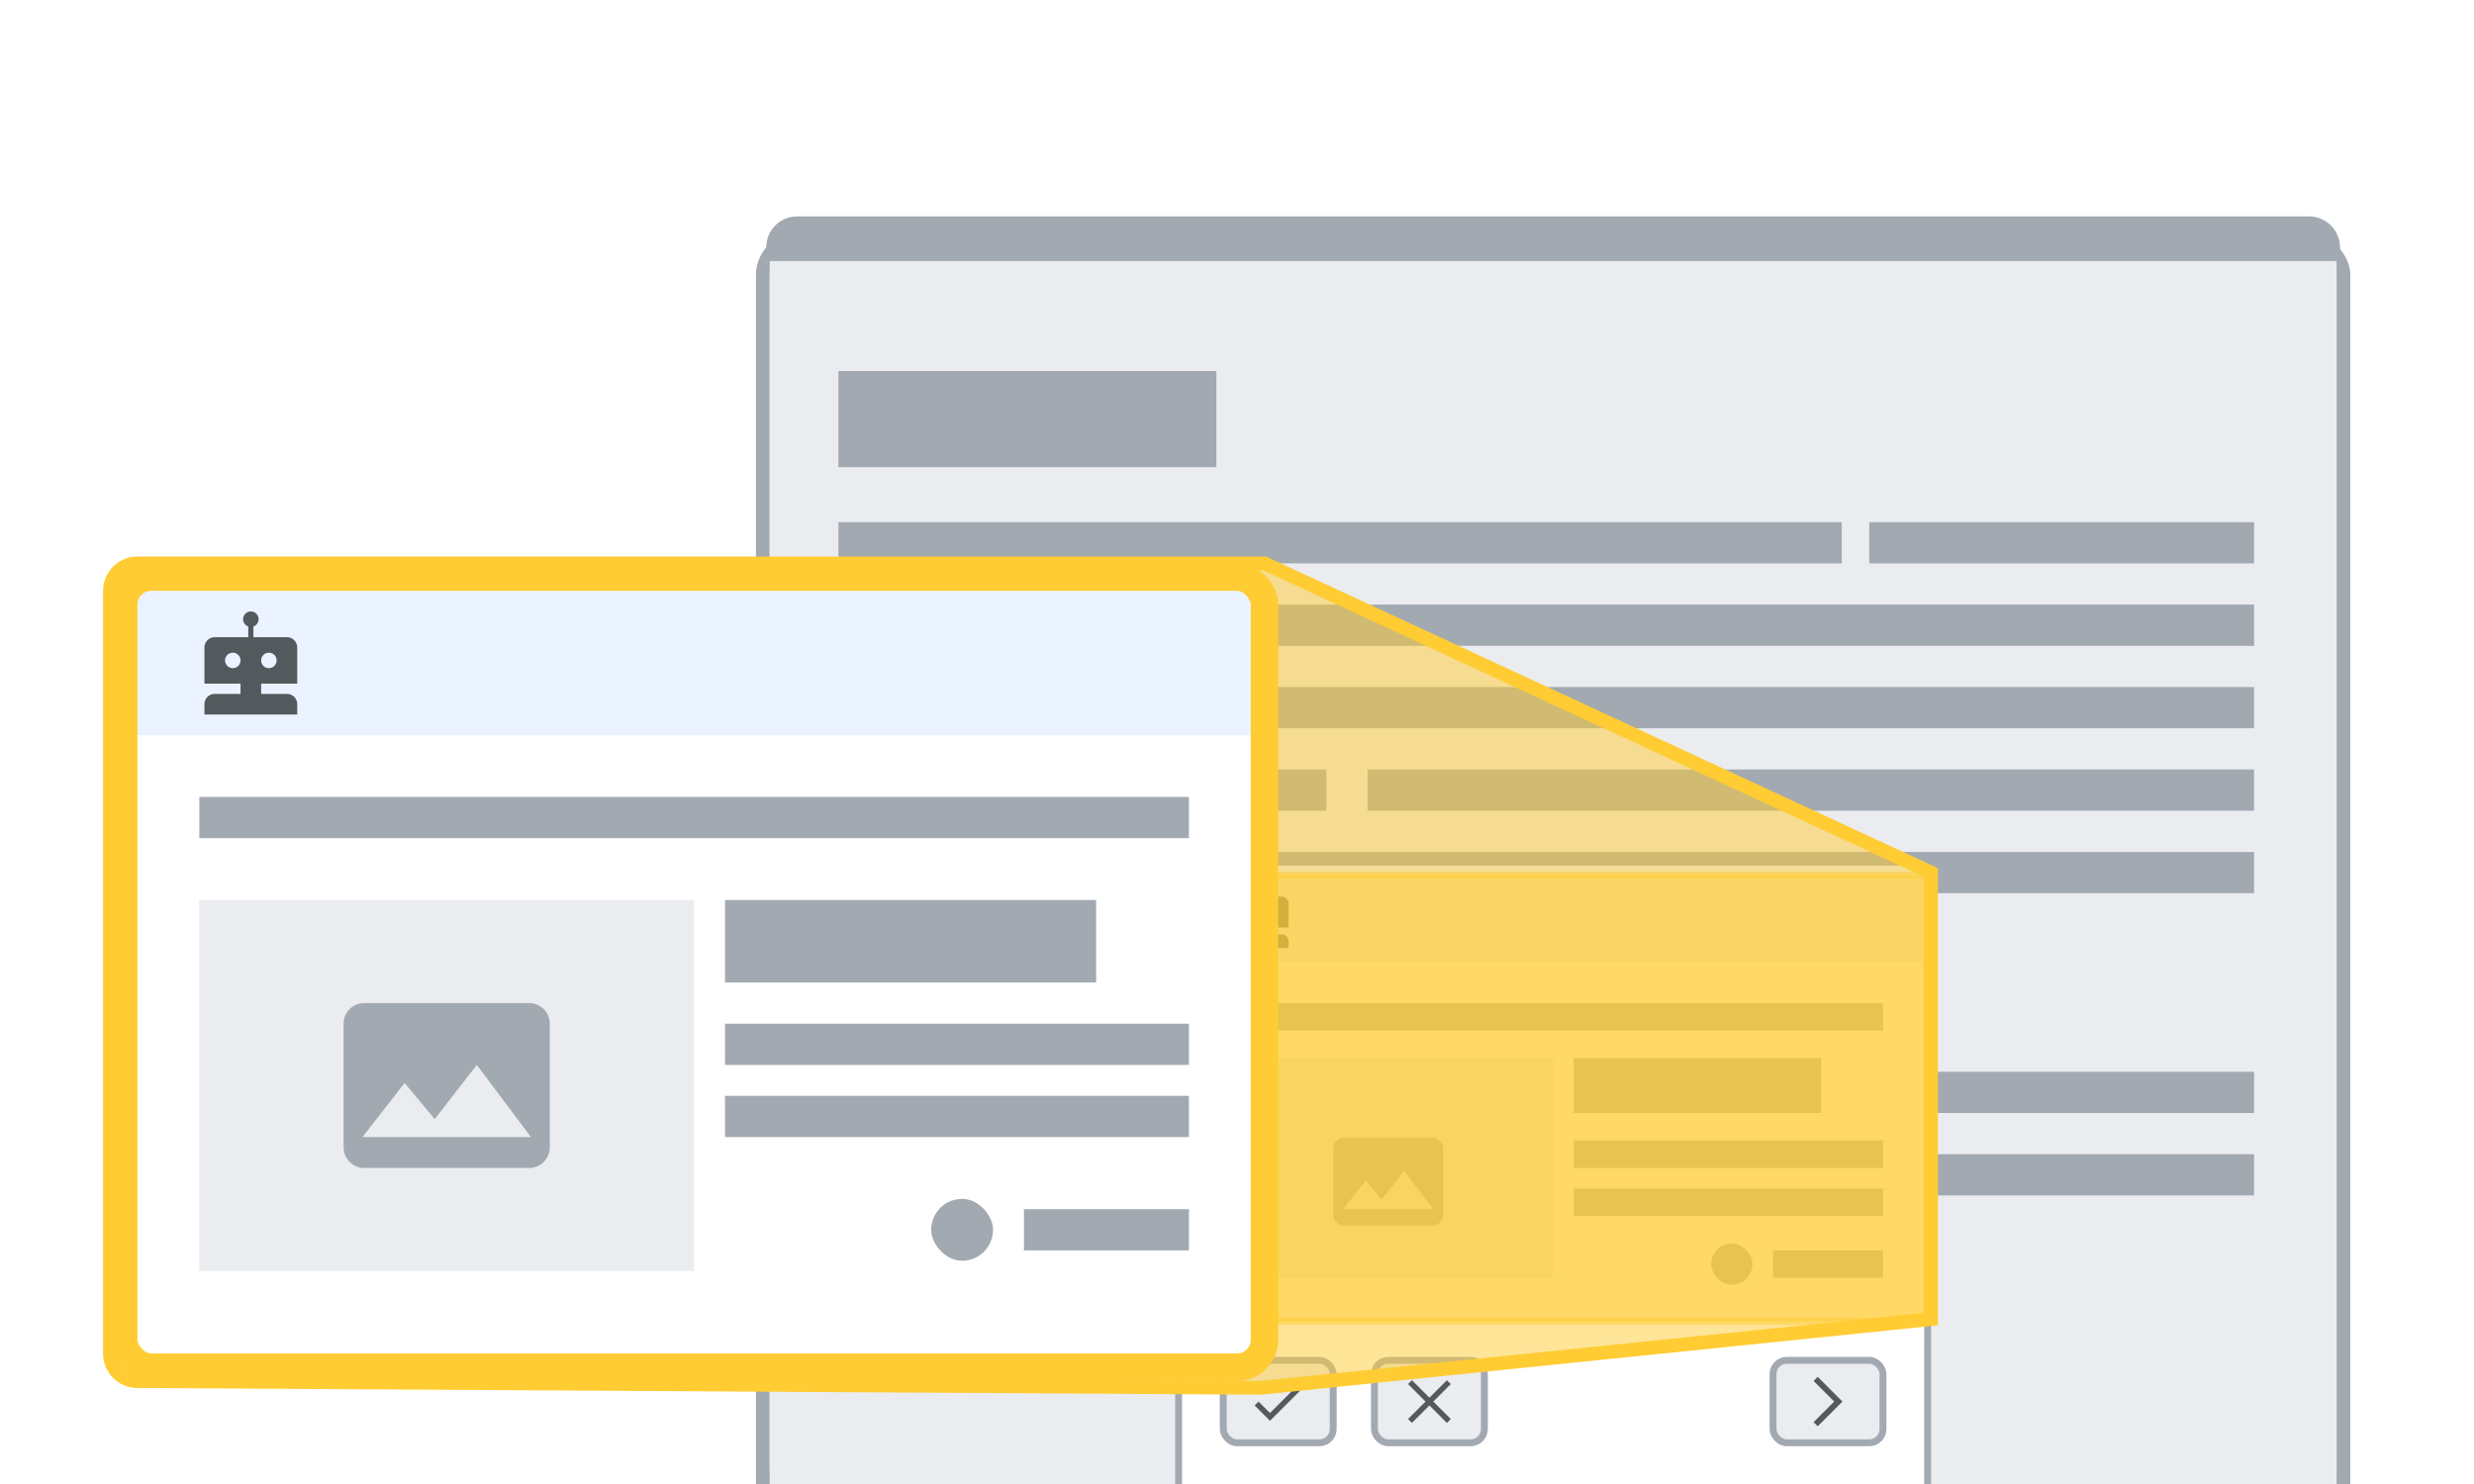 <svg xmlns="http://www.w3.org/2000/svg" width="360" height="216" fill="none" viewBox="0 0 360 216">
	<g clip-path="url(#clip0_4168_71808)">
		<g filter="url(#filter0_d_4168_71808)">
			<rect width="228" height="192" x="112" y="32" fill="#eaecf0" rx="4"/>
			<rect width="230" height="194" x="111" y="31" stroke="#a2a9b1" stroke-linecap="square" stroke-width="2" rx="5"/>
		</g>
		<path fill="#a2a9b1" stroke="#a2a9b1" stroke-linecap="square" d="M112 36a4 4 0 0 1 4-4h220a4 4 0 0 1 4 4v2H112z"/>
		<path fill="#eaecf0" d="M112 38h228v176H112z"/>
		<path fill="#a2a9b1" d="M122 124h206v6H122zm0 32h206v6H122zm0 12h126v6H122zm129 0h77v6h-77zm-129 12h56v6h-56zm0-38h88v8h-88zm0-30h71v6h-71zm77 0h129v6H199zm-77-12h206v6H122zm0-12h206v6H122zm150-12h56v6h-56zm-150 0h146v6H122zm0-22h55v14h-55z"/>
		<g filter="url(#filter1_d_4168_71808)">
			<path fill="#fff" d="M172 127h108v90H172z"/>
			<path fill="#fff" d="M172 193h108v24H172z"/>
			<rect width="16" height="12" x="178" y="199" fill="#eaecf0" stroke="#a2a9b1" stroke-linecap="square" rx="2"/>
			<path fill="#54595d" d="M184.8 206.668 183.132 205l-.564.564 2.232 2.236 4.8-4.8-.564-.568z"/>
			<rect width="16" height="12" x="258" y="199" fill="#eaecf0" stroke="#a2a9b1" stroke-linecap="square" rx="2"/>
			<path fill="#54595d" d="m264.5 201.4-.6.6 3 3-3 3 .6.6 3.6-3.6z"/>
			<rect width="16" height="12" x="200" y="199" fill="#eaecf0" stroke="#a2a9b1" stroke-linecap="square" rx="2"/>
			<path fill="#54595d" d="m208.565 204.999 2.546-2.545-.566-.566-2.546 2.546-2.544-2.545-.566.565 2.545 2.545-2.546 2.546.566.565 2.545-2.545 2.547 2.546.565-.565z"/>
			<path fill="#fff" d="M172 127h108v70H172z"/>
			<path fill="#a2a9b1" d="M229 167h45v4h-45zm-51-20h96v4h-96zm51 27h45v4h-45zm0-19h36v8h-36z"/>
			<rect width="6" height="6" x="249" y="182" fill="#a2a9b1" rx="3"/>
			<path fill="#a2a9b1" d="M258 183h16v4h-16z"/>
			<path fill="#eaf3ff" d="M172 127h108v14H172z"/>
			<path fill="#eaecf0" d="M178 155h48v32h-48z"/>
			<path fill="#a2a9b1" d="M208.4 166.6h-12.8a1.6 1.6 0 0 0-1.6 1.6v9.6a1.6 1.6 0 0 0 1.6 1.6h12.8a1.6 1.6 0 0 0 1.6-1.6v-9.6a1.6 1.6 0 0 0-1.6-1.6M195.464 177l3.272-4.2 2.336 2.808 3.264-4.208 4.2 5.6z"/>
			<path fill="#54595d" d="M182.75 131.5h-3.252a1 1 0 0 0-.998.998V136h3.5v1h-2.502a.997.997 0 0 0-.998 1v1h9v-1c0-.553-.447-1-.998-1H184v-1h3.5v-3.502a1 1 0 0 0-.998-.998h-3.252v-1.043a.75.75 0 1 0-.5 0zm2 3a.75.75 0 1 1 0-1.5.75.75 0 0 1 0 1.5m-3.5 0a.75.75 0 1 1 0-1.5.75.75 0 0 1 0 1.5"/>
			<path stroke="#a2a9b1" stroke-linecap="square" d="M171.5 126.5h109v91h-109z"/>
		</g>
		<path fill="#fc3" stroke="#fc3" stroke-linecap="square" d="M172 127.341h-.5v65h109v-65z" opacity=".5"/>
		<path fill="#fc3" fill-opacity=".5" stroke="#fc3" stroke-width="2" d="m183.5 202-163.524-.976a4 4 0 0 1-3.976-4V86a4 4 0 0 1 4-4h164l97 45v65z"/>
		<rect width="166" height="115" x="18" y="84" fill="#fff" rx="4"/>
		<path fill="#a2a9b1" d="M105.5 149H173v6h-67.5zM29 116h144v6H29zm76.5 43.5H173v6h-67.5zm0-28.5h54v12h-54z"/>
		<rect width="9" height="9" x="135.5" y="174.5" fill="#a2a9b1" rx="4.5"/>
		<path fill="#a2a9b1" d="M149 176h24v6h-24z"/>
		<path fill="#eaf3ff" d="M20 86h162v21H20z"/>
		<path fill="#eaecf0" d="M29 131h72v54H29z"/>
		<path fill="#a2a9b1" d="M77 146H53a3 3 0 0 0-3 3v18a3 3 0 0 0 3 3h24a3 3 0 0 0 3-3v-18a3 3 0 0 0-3-3m-24.255 19.5 6.135-7.875 4.38 5.265 6.12-7.89 7.875 10.5z"/>
		<path fill="#54595d" d="M36.125 92.75h-4.879c-.826 0-1.496.671-1.496 1.497V99.5H35v1.5h-3.754c-.826 0-1.496.666-1.496 1.5v1.5h13.5v-1.5c0-.828-.67-1.5-1.496-1.5H38v-1.5h5.25v-5.252c0-.827-.67-1.498-1.496-1.498h-4.879v-1.563a1.125 1.125 0 1 0-.75 0zm3 4.5a1.125 1.125 0 1 1 0-2.25 1.125 1.125 0 0 1 0 2.25m-5.25 0a1.125 1.125 0 1 1 0-2.25 1.125 1.125 0 0 1 0 2.25"/>
		<rect width="166" height="115" x="18" y="84" stroke="#fc3" stroke-linecap="square" stroke-width="4" rx="4"/>
	</g>
	<defs>
		<filter id="filter0_d_4168_71808" width="240" height="204" x="106" y="30" color-interpolation-filters="sRGB" filterUnits="userSpaceOnUse">
			<feFlood flood-opacity="0" result="BackgroundImageFix"/>
			<feColorMatrix in="SourceAlpha" result="hardAlpha" values="0 0 0 0 0 0 0 0 0 0 0 0 0 0 0 0 0 0 127 0"/>
			<feOffset dy="4"/>
			<feGaussianBlur stdDeviation="2"/>
			<feComposite in2="hardAlpha" operator="out"/>
			<feColorMatrix values="0 0 0 0 0 0 0 0 0 0 0 0 0 0 0 0 0 0 0.25 0"/>
			<feBlend in2="BackgroundImageFix" result="effect1_dropShadow_4168_71808"/>
			<feBlend in="SourceGraphic" in2="effect1_dropShadow_4168_71808" result="shape"/>
		</filter>
		<filter id="filter1_d_4168_71808" width="112" height="94" x="170" y="124" color-interpolation-filters="sRGB" filterUnits="userSpaceOnUse">
			<feFlood flood-opacity="0" result="BackgroundImageFix"/>
			<feColorMatrix in="SourceAlpha" result="hardAlpha" values="0 0 0 0 0 0 0 0 0 0 0 0 0 0 0 0 0 0 127 0"/>
			<feOffset dy="-1"/>
			<feGaussianBlur stdDeviation=".5"/>
			<feComposite in2="hardAlpha" operator="out"/>
			<feColorMatrix values="0 0 0 0 0 0 0 0 0 0 0 0 0 0 0 0 0 0 0.1 0"/>
			<feBlend in2="BackgroundImageFix" result="effect1_dropShadow_4168_71808"/>
			<feBlend in="SourceGraphic" in2="effect1_dropShadow_4168_71808" result="shape"/>
		</filter>
		<clipPath id="clip0_4168_71808">
			<path fill="#fff" d="M0 0h360v216H0z"/>
		</clipPath>
	</defs>
</svg>
